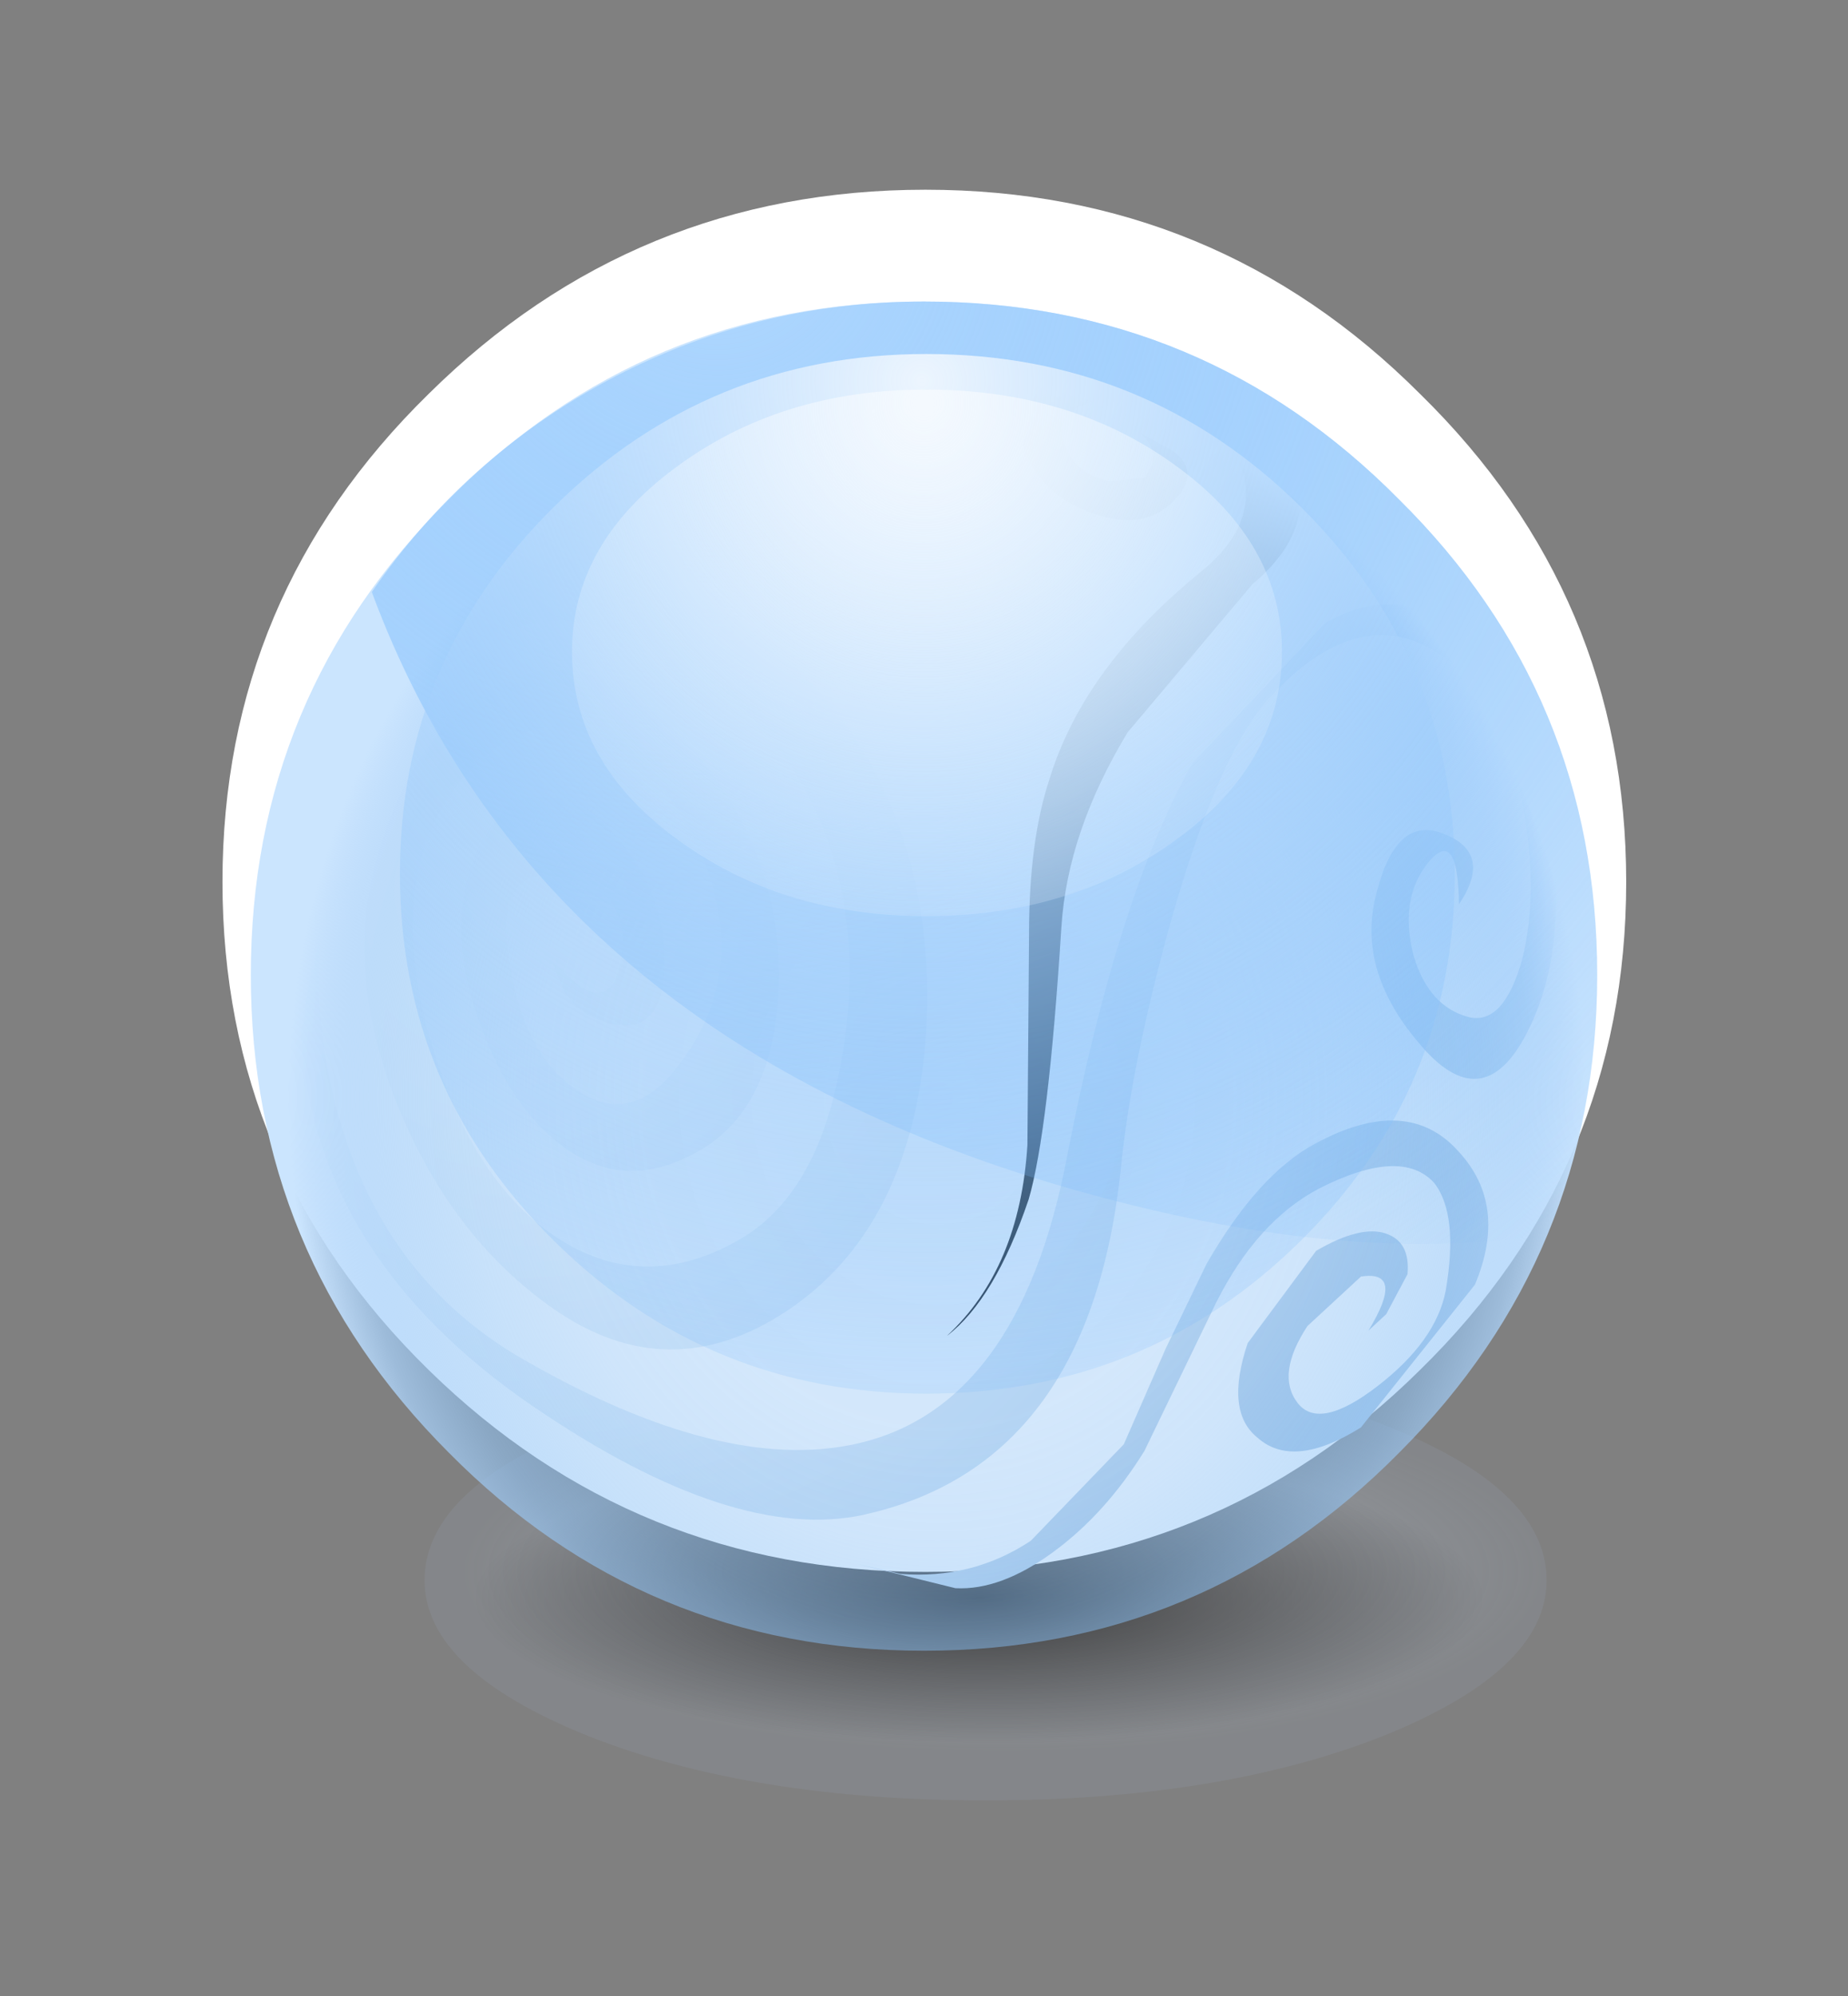 <?xml version="1.0" encoding="UTF-8" standalone="no"?>
<svg xmlns:xlink="http://www.w3.org/1999/xlink" height="45.35px" width="42.0px" xmlns="http://www.w3.org/2000/svg">
  <rect width="100%" height="100%" fill="#808080" stroke="none"/>
  <g transform="matrix(1.0, 0.0, 0.0, 1.0, 0.0, 0.0)">
    <use height="10.05" transform="matrix(1.0, 0.0, 0.0, 1.0, 9.65, 30.85)" width="25.5" xlink:href="#sprite0"/>
    <use height="7.4" transform="matrix(1.0, 0.0, 0.0, 1.0, 9.85, 32.5)" width="24.1" xlink:href="#shape1"/>
    <use height="31.15" transform="matrix(1.008, 0.0, 0.0, 1.008, 5.056, 4.31)" width="31.65" xlink:href="#sprite1"/>
    <use height="1.1" transform="matrix(1.0, 0.0, 0.0, 1.0, 16.1, 31.3)" width="1.15" xlink:href="#sprite2"/>
    <use height="1.3" transform="matrix(1.0, 0.0, 0.0, 1.0, 29.0, 16.55)" width="1.25" xlink:href="#sprite3"/>
    <use height="0.85" transform="matrix(1.0, 0.0, 0.0, 1.0, 29.15, 18.65)" width="0.9" xlink:href="#sprite4"/>
    <use height="1.45" transform="matrix(1.0, 0.0, 0.0, 1.0, 23.25, 18.0)" width="1.45" xlink:href="#sprite5"/>
    <use height="0.55" transform="matrix(1.0, 0.0, 0.0, 1.0, 23.45, 20.4)" width="0.55" xlink:href="#sprite6"/>
    <use height="1.05" transform="matrix(1.0, 0.0, 0.0, 1.0, 24.55, 20.5)" width="1.0" xlink:href="#sprite7"/>
    <use height="1.15" transform="matrix(1.0, 0.0, 0.0, 1.0, 11.7, 19.05)" width="1.2" xlink:href="#sprite8"/>
    <use height="1.55" transform="matrix(1.0, 0.0, 0.0, 1.0, 11.75, 24.95)" width="1.6" xlink:href="#sprite9"/>
    <use height="0.45" transform="matrix(1.0, 0.0, 0.0, 1.0, 29.9, 24.7)" width="0.45" xlink:href="#sprite10"/>
    <use height="0.9" transform="matrix(1.0, 0.0, 0.0, 1.0, 31.5, 26.1)" width="0.85" xlink:href="#sprite11"/>
    <use height="0.35" transform="matrix(1.0, 0.0, 0.0, 1.0, 32.05, 27.55)" width="0.35" xlink:href="#sprite12"/>
    <use height="25.15" transform="matrix(0.669, -0.741, 0.741, 0.669, 1.674, 22.715)" width="27.4" xlink:href="#shape6"/>
    <use height="6.65" transform="matrix(0.669, -0.741, 0.741, 0.669, 19.46, 35.523)" width="16.15" xlink:href="#sprite13"/>
    <use height="12.9" transform="matrix(0.669, -0.741, 0.741, 0.669, 12.0, 21.75)" width="20.15" xlink:href="#sprite14"/>
    <use height="30.65" transform="matrix(1.0, 0.0, 0.0, 1.0, 5.7, 6.85)" width="30.6" xlink:href="#shape9"/>
    <use height="21.4" transform="matrix(1.0, 0.0, 0.0, 1.0, 8.45, 6.85)" width="27.85" xlink:href="#sprite15"/>
    <use height="23.2" transform="matrix(1.018, 0.0, 0.0, 1.018, 9.089, 8.042)" width="23.55" xlink:href="#shape11"/>
    <use height="11.75" transform="matrix(1.018, 0.0, 0.0, 1.018, 13.0, 8.85)" width="15.85" xlink:href="#sprite16"/>
  </g>
  <defs>
    <g id="sprite0" transform="matrix(1.0, 0.0, 0.0, 1.0, 0.0, 0.0)">
      <use height="10.05" transform="matrix(1.0, 0.0, 0.0, 1.0, 0.0, 0.0)" width="25.5" xlink:href="#shape0"/>
    </g>
    <g id="shape0" transform="matrix(1.0, 0.0, 0.0, 1.0, 0.0, 0.0)">
      <path d="M25.5 5.05 Q25.5 7.1 21.75 8.6 18.05 10.05 12.75 10.05 7.45 10.05 3.75 8.6 0.0 7.1 0.0 5.05 0.0 2.95 3.75 1.5 7.45 0.0 12.75 0.0 18.05 0.0 21.75 1.5 25.5 2.95 25.5 5.05" fill="url(#gradient0)" fill-rule="evenodd" stroke="none"/>
    </g>
    <radialGradient cx="0" cy="0" gradientTransform="matrix(0.015, 0.0, 0.0, 0.005, 13.15, 4.85)" gradientUnits="userSpaceOnUse" id="gradient0" r="819.2" spreadMethod="pad">
      <stop offset="0.0" stop-color="#fefefe" stop-opacity="0.388"/>
      <stop offset="1.0" stop-color="#adc4e6" stop-opacity="0.098"/>
    </radialGradient>
    <g id="shape1" transform="matrix(1.0, 0.0, 0.0, 1.0, 12.05, 3.7)">
      <path d="M12.05 0.0 Q12.05 1.55 8.5 2.6 5.0 3.7 0.0 3.7 -5.0 3.7 -8.5 2.6 -12.05 1.55 -12.05 0.0 -12.05 -1.55 -8.5 -2.6 -5.0 -3.7 0.0 -3.7 5.0 -3.7 8.5 -2.6 12.05 -1.55 12.05 0.0" fill="url(#gradient1)" fill-rule="evenodd" stroke="none"/>
    </g>
    <radialGradient cx="0" cy="0" gradientTransform="matrix(0.014, 0.0, 0.0, -0.004, 0.35, 0.1)" gradientUnits="userSpaceOnUse" id="gradient1" r="819.2" spreadMethod="pad">
      <stop offset="0.0" stop-color="#000000" stop-opacity="0.678"/>
      <stop offset="1.0" stop-color="#000000" stop-opacity="0.0"/>
    </radialGradient>
    <g id="sprite1" transform="matrix(1.0, 0.0, 0.0, 1.0, -36.45, -36.9)">
      <use height="31.15" transform="matrix(1.0, 0.0, 0.0, 1.0, 36.45, 36.9)" width="31.65" xlink:href="#shape2"/>
    </g>
    <g id="shape2" transform="matrix(1.0, 0.0, 0.0, 1.0, -36.45, -36.9)">
      <path d="M63.45 41.5 Q68.1 46.05 68.1 52.5 68.1 58.95 63.45 63.5 58.85 68.05 52.3 68.05 45.75 68.05 41.1 63.5 36.45 58.95 36.45 52.5 36.45 46.05 41.1 41.5 45.75 36.9 52.3 36.9 58.85 36.9 63.45 41.5" fill="#ffffff" fill-rule="evenodd" stroke="none"/>
    </g>
    <g id="sprite2" transform="matrix(1.0, 0.0, 0.0, 1.0, 0.0, 0.0)">
      <use height="0.35" transform="matrix(3.286, 0.0, 0.0, 3.143, 0.0, 0.0)" width="0.35" xlink:href="#shape3"/>
    </g>
    <g id="shape3" transform="matrix(1.0, 0.0, 0.0, 1.0, 0.0, 0.0)">
      <path d="M0.35 0.2 L0.2 0.35 0.0 0.2 0.2 0.0 0.35 0.2" fill="#ffffff" fill-rule="evenodd" stroke="none"/>
    </g>
    <g id="sprite3" transform="matrix(1.0, 0.0, 0.0, 1.0, 0.0, 0.0)">
      <use height="0.35" transform="matrix(3.571, 0.0, 0.0, 3.714, 0.0, 0.0)" width="0.35" xlink:href="#shape3"/>
    </g>
    <g id="sprite4" transform="matrix(1.0, 0.0, 0.0, 1.0, 0.0, 0.0)">
      <use height="0.35" transform="matrix(2.571, 0.0, 0.0, 2.429, 0.0, 0.0)" width="0.35" xlink:href="#shape3"/>
    </g>
    <g id="sprite5" transform="matrix(1.0, 0.0, 0.0, 1.0, 0.0, 0.0)">
      <use height="1.2" transform="matrix(1.208, 0.0, 0.0, 1.208, 0.0, 0.0)" width="1.2" xlink:href="#shape4"/>
    </g>
    <g id="shape4" transform="matrix(1.0, 0.0, 0.0, 1.0, 0.0, 0.0)">
      <path d="M1.2 0.6 Q1.2 1.2 0.6 1.2 L0.2 1.0 0.0 0.6 Q0.0 0.0 0.6 0.0 1.2 0.0 1.2 0.6" fill="#ffffff" fill-rule="evenodd" stroke="none"/>
    </g>
    <g id="sprite6" transform="matrix(1.0, 0.0, 0.0, 1.0, 0.0, 0.0)">
      <use height="0.35" transform="matrix(1.571, 0.0, 0.0, 1.571, 0.0, 0.0)" width="0.35" xlink:href="#shape3"/>
    </g>
    <g id="sprite7" transform="matrix(1.0, 0.0, 0.0, 1.0, 0.0, 0.0)">
      <use height="0.35" transform="matrix(2.857, 0.0, 0.0, 3.0, 0.0, 0.0)" width="0.35" xlink:href="#shape3"/>
    </g>
    <g id="sprite8" transform="matrix(1.0, 0.0, 0.0, 1.0, 0.0, 0.0)">
      <use height="0.35" transform="matrix(3.429, 0.0, 0.0, 3.286, 0.0, 0.0)" width="0.35" xlink:href="#shape3"/>
    </g>
    <g id="sprite9" transform="matrix(1.0, 0.0, 0.0, 1.0, 0.0, 0.0)">
      <use height="1.55" transform="matrix(1.0, 0.0, 0.0, 1.0, 0.0, 0.0)" width="1.6" xlink:href="#shape5"/>
    </g>
    <g id="shape5" transform="matrix(1.0, 0.0, 0.0, 1.0, 0.0, 0.0)">
      <path d="M1.6 0.8 L1.35 1.35 0.8 1.55 Q0.5 1.55 0.25 1.35 L0.0 0.8 Q0.0 0.45 0.25 0.25 0.5 0.0 0.8 0.0 1.6 0.0 1.6 0.8" fill="#ffffff" fill-rule="evenodd" stroke="none"/>
    </g>
    <g id="sprite10" transform="matrix(1.0, 0.0, 0.0, 1.0, 0.0, 0.0)">
      <use height="0.35" transform="matrix(1.286, 0.0, 0.0, 1.286, 0.0, 0.0)" width="0.35" xlink:href="#shape3"/>
    </g>
    <g id="sprite11" transform="matrix(1.0, 0.0, 0.0, 1.0, 0.0, 0.0)">
      <use height="0.35" transform="matrix(2.429, 0.0, 0.0, 2.571, 0.0, 0.0)" width="0.35" xlink:href="#shape3"/>
    </g>
    <g id="sprite12" transform="matrix(1.0, 0.0, 0.0, 1.0, 0.0, 0.0)">
      <use height="0.35" transform="matrix(1.0, 0.0, 0.0, 1.0, 0.0, 0.0)" width="0.35" xlink:href="#shape3"/>
    </g>
    <g id="shape6" transform="matrix(1.0, 0.0, 0.0, 1.0, 13.7, 14.25)">
      <path d="M-2.3 -12.0 Q-0.4 -11.5 -0.1 -9.7 0.25 -7.8 -0.45 -5.8 -1.25 -3.6 -3.15 -2.2 -5.15 -0.75 -6.9 -1.45 -8.5 -2.05 -8.7 -3.65 -8.9 -5.3 -7.75 -7.3 -6.45 -9.55 -4.35 -9.85 -3.3 -10.0 -2.85 -9.0 -2.45 -8.1 -2.8 -6.9 -3.1 -5.65 -4.15 -4.75 -5.25 -3.85 -5.8 -4.65 -6.3 -5.35 -6.05 -6.15 L-5.75 -6.75 -5.75 -5.85 Q-5.55 -5.05 -4.7 -5.6 -3.3 -6.5 -4.15 -7.85 -4.95 -9.2 -6.3 -7.6 -7.75 -5.9 -7.55 -4.4 -7.35 -2.8 -5.4 -3.05 -3.05 -3.3 -1.85 -5.5 -0.8 -7.45 -1.25 -9.25 -1.7 -11.1 -4.05 -11.05 -6.65 -10.95 -8.65 -8.05 -10.7 -5.0 -10.35 -2.5 -10.0 -0.2 -7.75 0.6 -5.75 1.35 -3.1 -0.3 -0.7 -1.75 0.5 -3.95 1.9 -6.55 1.2 -9.6 0.3 -13.3 -3.55 -13.05 -7.85 -12.8 -10.8 -9.15 -13.75 -5.45 -12.95 -1.35 -11.9 3.7 -9.45 5.6 -6.3 8.05 -1.15 4.9 4.0 1.8 7.35 1.05 L11.75 1.15 Q13.45 1.7 13.65 3.35 13.9 5.15 12.05 7.65 10.15 10.2 7.95 10.8 5.75 11.4 6.1 9.1 6.4 6.9 8.05 6.1 9.6 5.3 10.0 6.35 10.45 7.5 9.05 7.7 10.4 6.45 9.2 6.55 8.2 6.65 7.5 7.7 6.85 8.75 7.3 9.6 7.7 10.3 9.1 9.6 10.5 8.85 11.75 7.2 13.3 5.15 12.95 3.4 12.55 1.4 9.7 1.35 8.0 1.3 4.35 3.1 1.35 4.6 -0.55 6.0 -5.95 9.95 -10.2 7.05 -12.7 5.4 -13.5 0.1 -14.45 -5.95 -11.05 -9.65 -7.3 -13.8 -3.25 -14.2 0.75 -14.65 2.15 -11.15 3.5 -7.75 2.5 -4.55 1.5 -1.45 -1.5 0.85 -4.85 3.35 -8.05 2.55 -11.2 1.75 -11.6 -1.45 -11.95 -4.3 -10.5 -7.25 -9.05 -10.15 -6.65 -11.3 -4.25 -12.5 -2.3 -12.0" fill="url(#gradient2)" fill-rule="evenodd" stroke="none"/>
    </g>
    <radialGradient cx="0" cy="0" gradientTransform="matrix(0.018, 0.022, 0.022, -0.018, -5.05, -8.4)" gradientUnits="userSpaceOnUse" id="gradient2" r="819.2" spreadMethod="pad">
      <stop offset="0.0" stop-color="#fefefe"/>
      <stop offset="0.208" stop-color="#f8fbfd"/>
      <stop offset="0.471" stop-color="#e8f1f9"/>
      <stop offset="0.765" stop-color="#cee1f3"/>
      <stop offset="1.0" stop-color="#b4d1ed"/>
    </radialGradient>
    <g id="sprite13" transform="matrix(1.0, 0.0, 0.0, 1.0, -0.15, -0.35)">
      <use height="6.65" transform="matrix(1.0, 0.0, 0.0, 1.0, 0.15, 0.35)" width="16.15" xlink:href="#shape7"/>
    </g>
    <g id="shape7" transform="matrix(1.0, 0.0, 0.0, 1.0, -0.15, -0.35)">
      <path d="M11.05 4.35 Q9.75 4.55 9.6 5.35 9.45 6.15 11.1 6.45 12.75 6.75 13.75 6.15 15.25 5.2 15.4 4.3 15.5 3.2 13.55 2.45 12.05 1.9 10.05 2.45 L6.45 3.5 Q4.8 3.8 3.35 3.5 1.9 3.2 1.25 2.4 L0.15 0.35 0.65 1.25 Q1.65 2.55 3.2 2.95 L6.25 3.05 8.5 2.3 10.55 1.7 Q12.85 1.2 14.25 1.7 16.5 2.5 16.3 4.25 16.15 5.9 14.3 6.55 L10.15 6.8 Q8.4 6.3 8.4 5.2 8.35 4.25 9.85 3.6 L12.45 3.35 Q13.55 3.7 13.8 4.25 14.05 4.8 13.45 5.25 L12.45 5.5 11.9 5.45 Q13.5 5.15 12.7 4.5 L11.05 4.35" fill="url(#gradient3)" fill-rule="evenodd" stroke="none"/>
    </g>
    <radialGradient cx="0" cy="0" gradientTransform="matrix(0.013, 0.021, 0.025, -0.01, 7.5, -10.05)" gradientUnits="userSpaceOnUse" id="gradient3" r="819.2" spreadMethod="pad">
      <stop offset="0.0" stop-color="#fefefe"/>
      <stop offset="0.169" stop-color="#f8fafc"/>
      <stop offset="0.38" stop-color="#e8f0f7"/>
      <stop offset="0.624" stop-color="#cedfef"/>
      <stop offset="0.878" stop-color="#aac7e4"/>
      <stop offset="1.0" stop-color="#96bade"/>
    </radialGradient>
    <g id="sprite14" transform="matrix(1.0, 0.0, 0.0, 1.0, 0.0, 0.0)">
      <use height="12.9" transform="matrix(1.0, 0.0, 0.0, 1.0, 0.0, 0.0)" width="20.15" xlink:href="#shape8"/>
    </g>
    <g id="shape8" transform="matrix(1.0, 0.0, 0.0, 1.0, 0.0, 0.0)">
      <path d="M18.05 1.1 Q17.15 0.5 16.8 1.35 16.55 1.9 16.9 2.55 L17.5 3.1 Q18.2 3.05 18.2 2.35 L18.4 3.2 Q18.45 4.0 17.55 3.95 16.65 3.9 16.2 2.95 15.7 1.95 16.0 1.0 16.35 -0.05 17.35 0.0 18.5 0.1 19.4 1.65 20.45 3.5 20.05 5.1 19.55 6.85 17.35 6.55 L12.95 6.7 Q10.35 7.2 8.65 8.55 5.0 11.45 3.55 12.15 1.35 13.1 0.0 12.85 2.25 13.05 4.45 11.3 L8.05 8.1 Q9.6 6.7 10.95 6.1 13.4 4.95 16.85 5.5 18.25 5.7 18.95 4.9 19.6 4.1 19.2 2.8 18.9 1.7 18.05 1.1" fill="#000000" fill-rule="evenodd" stroke="none"/>
    </g>
    <g id="shape9" transform="matrix(1.0, 0.0, 0.0, 1.0, 15.3, 15.35)">
      <path d="M10.8 -10.85 Q15.3 -6.4 15.3 -0.05 15.3 6.3 10.8 10.8 6.35 15.3 0.0 15.3 -6.35 15.3 -10.8 10.8 -15.3 6.3 -15.3 -0.05 -15.3 -6.4 -10.8 -10.85 -6.35 -15.35 0.0 -15.35 6.35 -15.35 10.8 -10.85" fill="url(#gradient4)" fill-rule="evenodd" stroke="none"/>
    </g>
    <radialGradient cx="0" cy="0" gradientTransform="matrix(-4.0E-4, -0.02, -0.018, 4.0E-4, 0.3, 2.75)" gradientUnits="userSpaceOnUse" id="gradient4" r="819.2" spreadMethod="pad">
      <stop offset="0.0" stop-color="#6db0f3" stop-opacity="0.286"/>
      <stop offset="0.455" stop-color="#6fb1f3" stop-opacity="0.302"/>
      <stop offset="0.62" stop-color="#76b5f4" stop-opacity="0.353"/>
      <stop offset="0.737" stop-color="#81bcf5" stop-opacity="0.443"/>
      <stop offset="0.831" stop-color="#92c5f7" stop-opacity="0.569"/>
      <stop offset="0.914" stop-color="#a8d1fa" stop-opacity="0.737"/>
      <stop offset="0.98" stop-color="#c3e0fd" stop-opacity="0.937"/>
      <stop offset="1.0" stop-color="#cbe5fe"/>
    </radialGradient>
    <g id="sprite15" transform="matrix(1.0, 0.0, 0.0, 1.0, 0.0, 0.0)">
      <use height="21.4" transform="matrix(1.0, 0.0, 0.0, 1.0, 0.0, 0.0)" width="27.85" xlink:href="#shape10"/>
    </g>
    <g id="shape10" transform="matrix(1.0, 0.0, 0.0, 1.0, 0.0, 0.0)">
      <path d="M12.55 0.0 Q18.9 0.0 23.35 4.5 27.85 8.95 27.85 15.3 27.85 18.5 26.65 21.2 21.85 21.95 15.35 20.0 3.65 16.45 0.0 6.6 2.1 3.55 5.35 1.8 8.7 0.0 12.55 0.0" fill="url(#gradient5)" fill-rule="evenodd" stroke="none"/>
    </g>
    <radialGradient cx="0" cy="0" gradientTransform="matrix(0.021, 0.029, 0.029, -0.021, 7.85, -1.6)" gradientUnits="userSpaceOnUse" id="gradient5" r="819.2" spreadMethod="pad">
      <stop offset="0.0" stop-color="#afd7fe"/>
      <stop offset="1.0" stop-color="#58a9fa" stop-opacity="0.0"/>
    </radialGradient>
    <g id="shape11" transform="matrix(1.0, 0.0, 0.0, 1.0, 11.75, 11.6)">
      <path d="M8.35 -8.2 Q11.8 -4.8 11.8 0.0 11.8 4.8 8.35 8.2 4.9 11.6 0.0 11.6 -4.85 11.6 -8.3 8.2 -11.75 4.8 -11.75 0.0 -11.75 -4.8 -8.3 -8.2 -4.85 -11.6 0.0 -11.6 4.9 -11.6 8.35 -8.2" fill="url(#gradient6)" fill-rule="evenodd" stroke="none"/>
    </g>
    <radialGradient cx="0" cy="0" gradientTransform="matrix(0.0, 0.033, 0.033, 0.0, -0.1, -11.0)" gradientUnits="userSpaceOnUse" id="gradient6" r="819.2" spreadMethod="pad">
      <stop offset="0.0" stop-color="#ecf5fe"/>
      <stop offset="1.0" stop-color="#58a9fa" stop-opacity="0.0"/>
    </radialGradient>
    <g id="sprite16" transform="matrix(1.0, 0.0, 0.0, 1.0, 0.0, 0.0)">
      <use height="11.75" transform="matrix(1.0, 0.0, 0.0, 1.0, 0.0, 0.0)" width="15.85" xlink:href="#shape12"/>
    </g>
    <g id="shape12" transform="matrix(1.0, 0.0, 0.0, 1.0, 0.0, 0.0)">
      <path d="M15.85 5.85 Q15.85 8.3 13.55 10.0 11.2 11.75 7.9 11.75 4.65 11.75 2.3 10.0 0.0 8.3 0.0 5.85 0.0 3.45 2.3 1.75 4.65 0.0 7.9 0.0 11.2 0.0 13.55 1.75 15.85 3.45 15.85 5.85" fill="url(#gradient7)" fill-rule="evenodd" stroke="none"/>
    </g>
    <radialGradient cx="0" cy="0" gradientTransform="matrix(0.0, 0.019, 0.017, 0.0, 7.85, 0.3)" gradientUnits="userSpaceOnUse" id="gradient7" r="819.2" spreadMethod="pad">
      <stop offset="0.012" stop-color="#f4f9fe"/>
      <stop offset="1.0" stop-color="#cce6ff" stop-opacity="0.0"/>
    </radialGradient>
  </defs>
</svg>
